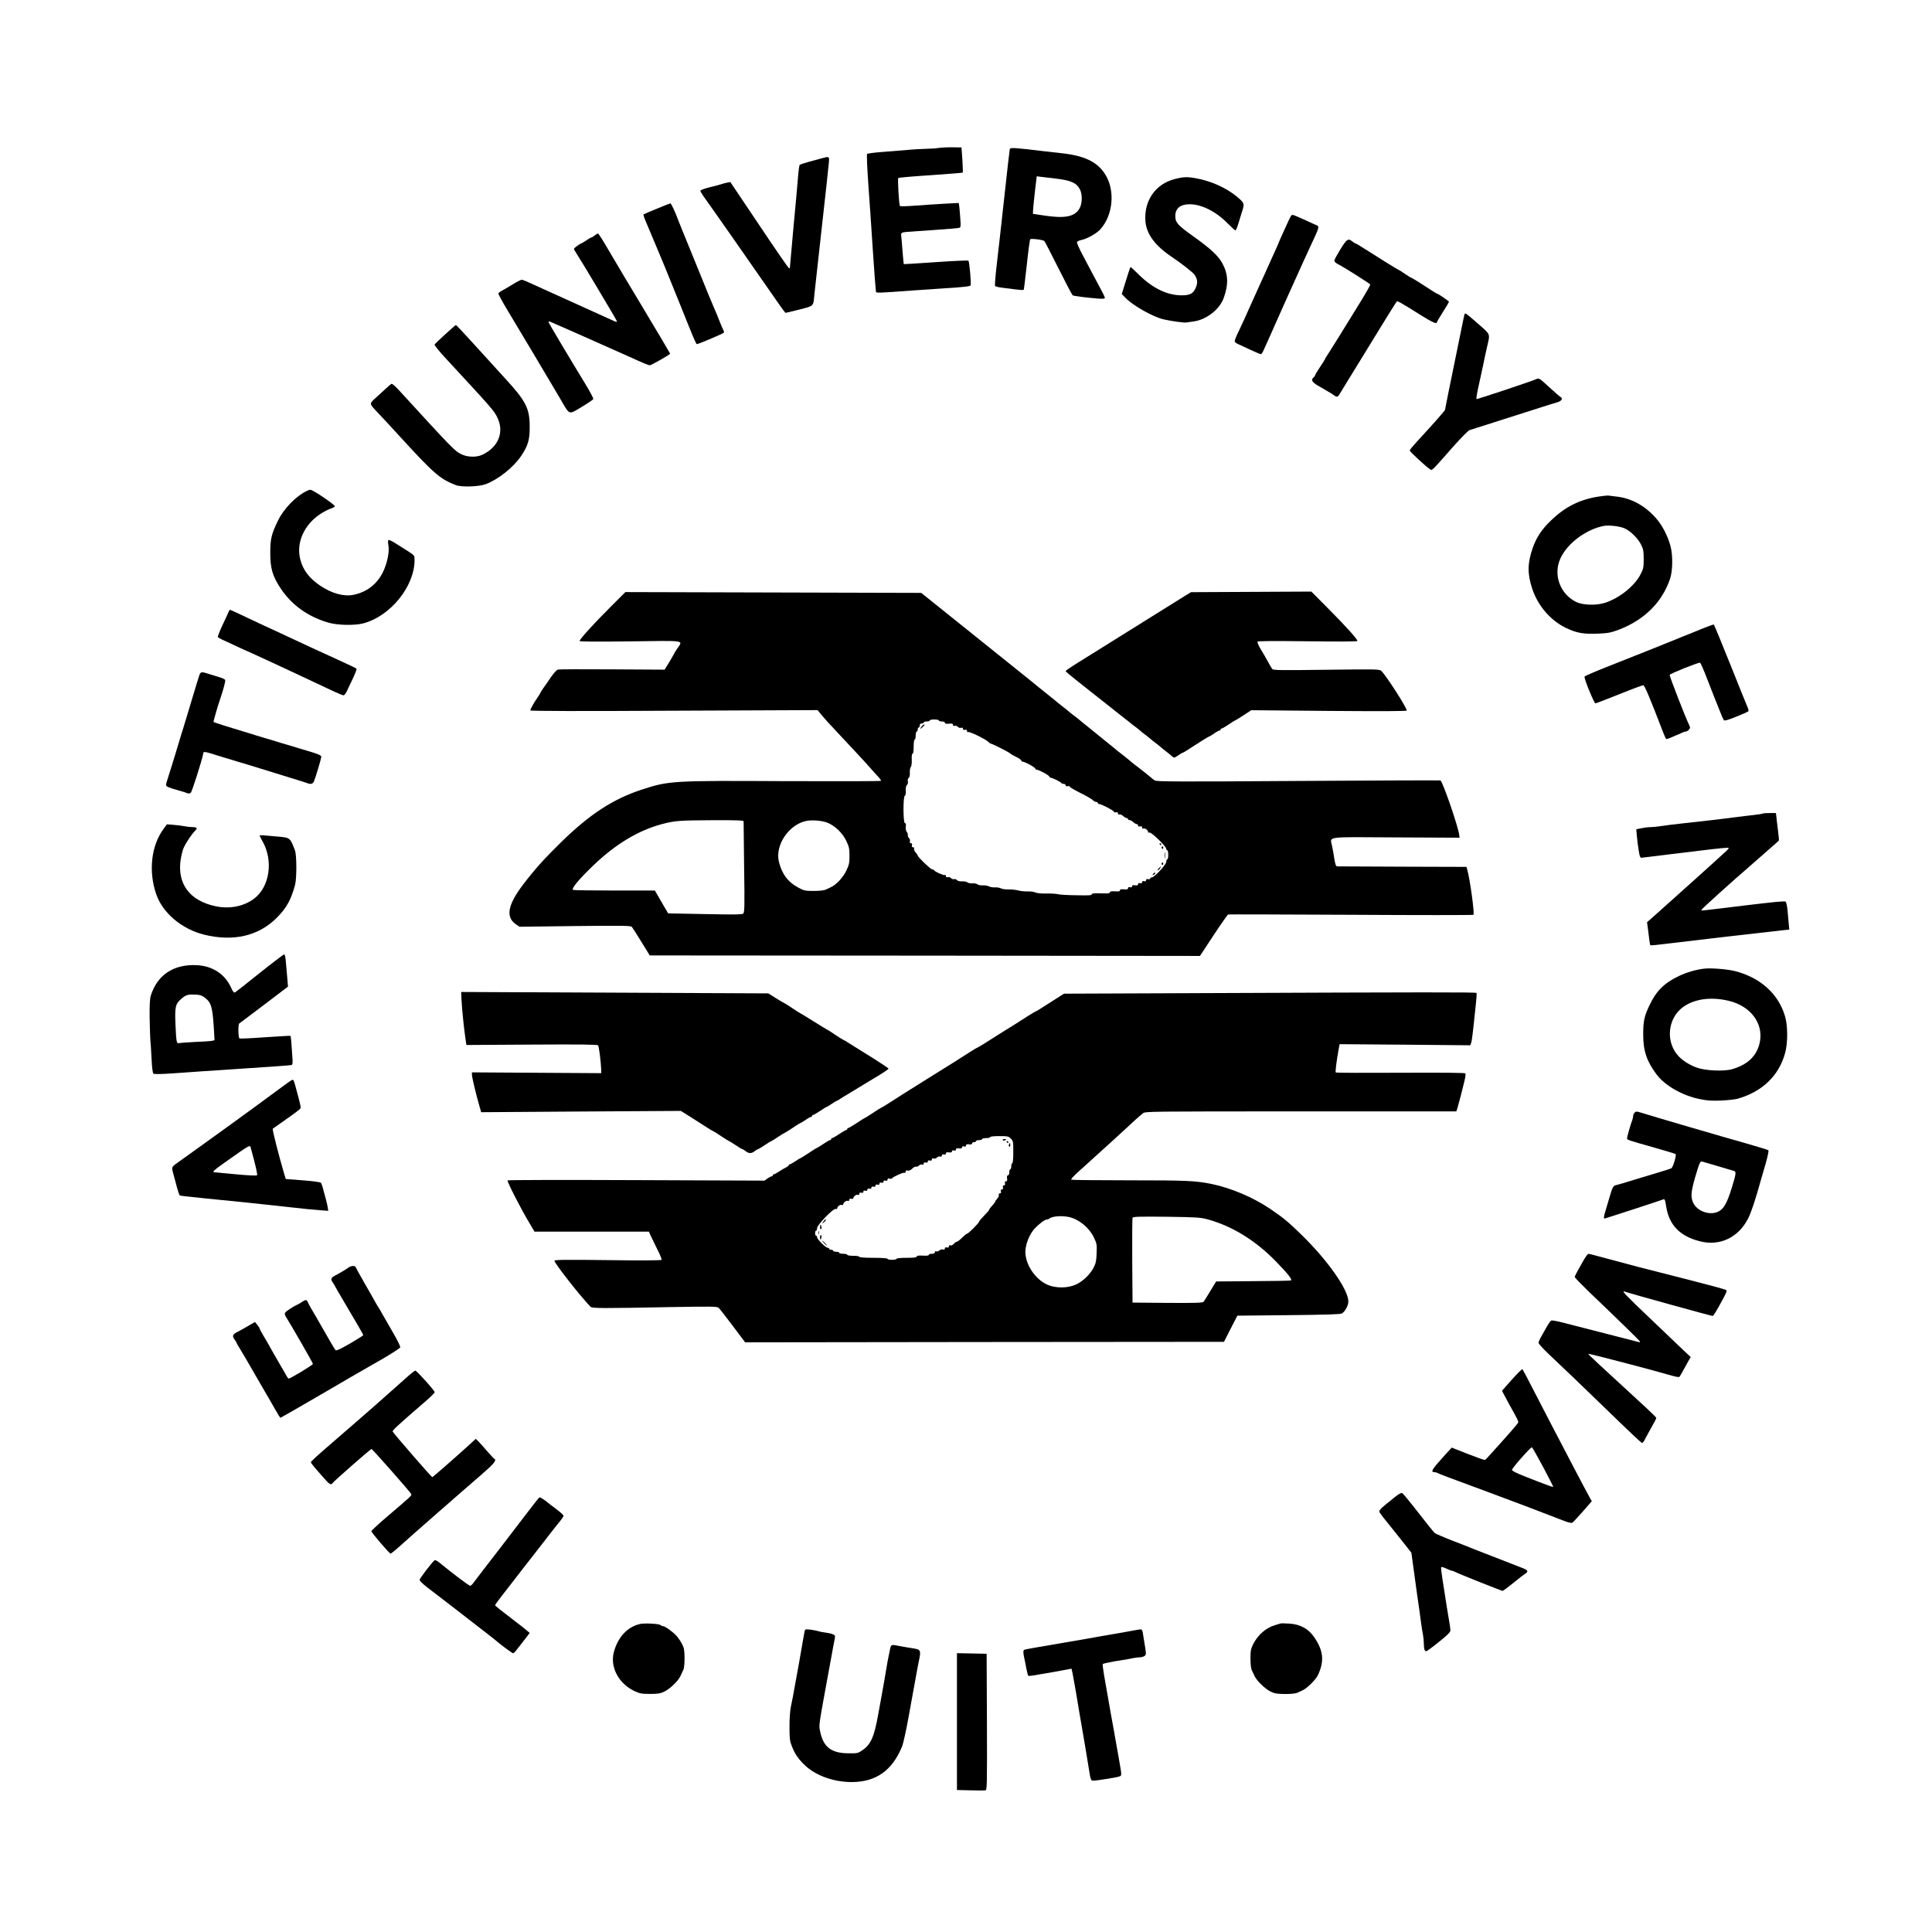 <?xml version="1.0" standalone="no"?>
<!DOCTYPE svg PUBLIC "-//W3C//DTD SVG 20010904//EN"
 "http://www.w3.org/TR/2001/REC-SVG-20010904/DTD/svg10.dtd">
<svg version="1.0" xmlns="http://www.w3.org/2000/svg"
 width="1920pt" height="1920pt" viewBox="0 0 1920 1920"
 preserveAspectRatio="xMidYMid meet">
<g transform="translate(0,1920) scale(0.1,-0.1)"
fill="#000000" stroke="none">
<path d="M9330 17730 c-30 -5 -89 -8 -130 -9 -41 -1 -122 -5 -180 -11 -58 -5
-170 -14 -250 -20 -80 -6 -149 -15 -153 -20 -5 -4 1 -138 12 -296 12 -159 32
-462 46 -674 14 -212 28 -391 30 -398 6 -15 3 -15 375 12 118 8 251 17 295 20
197 12 267 20 271 30 7 19 -12 236 -22 245 -5 5 -151 -2 -324 -14 -173 -12
-316 -21 -318 -20 -2 2 -7 61 -13 131 -5 71 -11 139 -13 152 -4 28 6 34 63 38
25 2 148 10 273 19 124 8 233 18 242 21 13 5 15 19 10 82 -3 43 -7 97 -10 121
l-6 44 -136 -7 c-75 -4 -206 -13 -290 -19 -85 -7 -156 -9 -159 -4 -9 15 -24
270 -16 278 4 4 149 17 322 28 173 12 317 23 319 26 2 2 0 59 -4 127 l-9 123
-85 1 c-47 1 -110 -2 -140 -6z"/>
<path d="M10035 17718 c-2 -7 -27 -224 -55 -483 -28 -258 -62 -560 -75 -670
-13 -110 -20 -204 -16 -208 5 -5 39 -13 77 -17 191 -25 206 -26 209 -16 2 6
15 119 30 251 14 132 29 243 33 247 10 10 130 -5 141 -18 5 -5 68 -127 140
-271 72 -144 136 -265 141 -268 11 -7 129 -22 248 -32 53 -4 72 -2 72 7 0 6
-17 44 -39 83 -21 40 -58 108 -81 152 -23 44 -69 131 -102 193 -33 62 -58 118
-55 126 3 7 21 16 40 20 58 11 153 64 192 107 127 141 149 386 49 545 -79 127
-210 189 -449 213 -55 6 -138 15 -185 21 -275 33 -309 35 -315 18z m460 -293
c147 -18 203 -42 236 -105 27 -49 25 -141 -2 -190 -47 -83 -142 -103 -344 -73
l-120 18 2 45 c2 25 10 109 19 187 l17 141 31 -4 c17 -2 90 -11 161 -19z"/>
<path d="M8160 17625 c-25 -7 -81 -22 -125 -34 -43 -12 -83 -25 -88 -30 -4 -4
-12 -62 -17 -127 -5 -65 -25 -290 -45 -498 -19 -209 -35 -386 -35 -394 0 -11
-3 -12 -14 -2 -8 6 -142 200 -296 431 l-282 420 -31 -6 c-18 -3 -43 -10 -57
-15 -14 -5 -67 -19 -117 -31 -52 -13 -93 -28 -93 -35 0 -6 16 -33 35 -60 83
-115 479 -681 739 -1056 37 -54 70 -98 74 -97 4 0 65 15 137 33 147 38 137 27
149 156 4 41 37 338 73 660 36 322 68 611 70 643 6 65 5 65 -77 42z"/>
<path d="M11672 17420 c-190 -50 -304 -215 -289 -417 10 -128 93 -242 259
-354 109 -74 214 -156 231 -182 27 -42 31 -75 13 -120 -25 -63 -57 -82 -141
-82 -143 0 -285 67 -424 202 -46 46 -85 82 -86 80 -5 -8 -28 -76 -55 -166
l-32 -103 39 -40 c74 -76 272 -188 378 -212 73 -17 202 -35 225 -31 14 2 48 7
75 11 123 17 252 117 294 227 51 137 48 239 -10 348 -41 76 -118 148 -291 271
-155 111 -178 137 -178 200 0 77 49 118 143 118 117 0 260 -71 374 -187 40
-40 76 -73 81 -73 4 0 17 28 27 63 10 34 26 87 36 117 29 86 27 92 -48 155
-110 91 -262 158 -417 185 -82 14 -119 12 -204 -10z"/>
<path d="M6528 17126 c-70 -28 -130 -54 -133 -57 -3 -4 10 -42 29 -85 18 -44
56 -133 84 -199 27 -66 73 -175 101 -242 27 -66 100 -246 162 -400 118 -296
147 -363 154 -363 16 0 261 104 267 113 4 6 3 16 -1 22 -4 5 -23 48 -41 95
-18 47 -43 108 -56 135 -24 55 -63 150 -209 510 -53 132 -103 254 -110 270 -7
17 -20 50 -30 75 -36 97 -75 180 -83 179 -4 0 -64 -24 -134 -53z"/>
<path d="M12832 17057 c-5 -7 -16 -28 -25 -47 -9 -19 -34 -75 -56 -123 -23
-49 -41 -91 -41 -93 0 -3 -18 -44 -76 -171 -15 -32 -34 -76 -44 -98 -10 -22
-29 -66 -44 -97 -14 -32 -38 -84 -52 -115 -15 -32 -34 -76 -44 -98 -10 -22
-29 -65 -43 -95 -13 -30 -35 -77 -47 -105 -12 -27 -38 -81 -56 -120 -19 -38
-34 -77 -34 -85 0 -8 15 -22 33 -29 17 -8 74 -34 125 -58 51 -24 97 -43 103
-43 5 0 18 19 28 43 10 23 30 67 44 97 13 30 40 91 60 135 19 44 46 105 60
135 13 30 35 78 47 105 12 28 34 75 47 105 14 30 33 73 43 95 10 22 29 65 43
95 13 30 34 75 45 100 11 25 39 86 62 135 114 246 109 221 52 246 -223 102
-218 101 -230 86z"/>
<path d="M5910 16860 c-14 -11 -29 -20 -33 -20 -5 0 -28 -13 -52 -30 -24 -16
-47 -30 -51 -30 -4 0 -22 -12 -41 -26 -34 -26 -34 -26 -17 -52 50 -75 414
-685 414 -693 0 -12 1 -13 -71 20 -161 73 -600 271 -649 294 -176 81 -214 97
-226 97 -7 0 -48 -21 -91 -47 -43 -27 -91 -55 -107 -63 -16 -8 -30 -20 -33
-26 -2 -7 42 -88 98 -180 123 -204 408 -682 509 -854 107 -183 86 -174 219
-95 62 37 115 73 117 79 3 7 -32 73 -77 147 -154 252 -358 595 -365 612 -5 15
-3 16 17 8 23 -8 697 -307 789 -349 129 -59 184 -82 198 -82 14 0 202 107 202
115 0 3 -114 195 -253 427 -140 233 -287 479 -327 548 -97 166 -131 220 -139
220 -3 0 -17 -9 -31 -20z"/>
<path d="M13321 16723 c-33 -54 -61 -105 -61 -114 0 -8 15 -23 33 -32 63 -32
321 -195 325 -205 1 -5 -50 -95 -114 -198 -64 -104 -153 -247 -197 -319 -44
-71 -93 -149 -108 -172 -16 -23 -29 -44 -29 -48 0 -3 -22 -39 -50 -80 -27 -41
-50 -78 -50 -83 0 -5 -7 -15 -15 -22 -29 -24 -17 -47 42 -82 120 -69 139 -81
164 -99 29 -20 35 -17 68 41 8 14 37 61 64 105 28 44 62 100 77 125 15 25 51
83 80 130 29 47 73 119 98 160 83 137 225 365 232 373 8 9 39 -9 235 -132 118
-74 165 -95 165 -73 0 4 27 50 60 102 33 52 60 98 60 101 0 6 -106 79 -115 79
-5 0 -38 20 -187 117 -37 23 -70 43 -73 43 -4 0 -33 18 -65 40 -32 22 -61 40
-64 40 -5 0 -240 146 -348 216 -37 24 -71 44 -75 44 -5 0 -19 9 -33 20 -43 34
-55 26 -119 -77z"/>
<path d="M14555 16078 c-5 -14 -12 -50 -85 -408 -27 -135 -63 -311 -80 -392
-16 -81 -30 -150 -30 -153 0 -5 -133 -156 -234 -265 -83 -90 -116 -128 -116
-138 0 -10 164 -162 197 -182 28 -17 3 -41 236 223 77 86 149 159 160 162 36
11 617 196 737 235 47 15 106 34 133 41 48 14 63 39 33 56 -8 4 -54 44 -102
88 -105 97 -110 100 -138 87 -35 -18 -589 -202 -593 -198 -4 4 8 75 27 156 15
66 32 145 40 185 8 44 27 127 41 190 28 117 29 111 -72 200 -138 121 -148 129
-154 113z"/>
<path d="M4425 15878 c-55 -50 -103 -96 -106 -102 -4 -6 48 -70 115 -142 457
-494 474 -513 508 -582 72 -146 11 -297 -150 -372 -55 -26 -145 -24 -203 4
-70 33 -83 47 -625 639 -40 44 -67 66 -75 62 -12 -8 -70 -60 -163 -146 -57
-53 -58 -49 34 -146 36 -37 141 -151 234 -253 317 -346 382 -402 536 -461 55
-22 232 -16 299 10 124 47 275 168 351 281 68 102 85 160 84 290 0 182 -38
255 -245 480 -68 75 -204 225 -303 333 -98 108 -181 197 -185 197 -3 0 -51
-41 -106 -92z"/>
<path d="M3045 14319 c-103 -49 -225 -175 -281 -290 -66 -135 -78 -183 -78
-319 -1 -158 22 -236 106 -362 111 -165 276 -281 480 -338 89 -24 255 -27 338
-5 269 71 508 365 510 627 0 47 -1 48 -57 85 -32 20 -89 56 -127 80 -37 25
-72 41 -76 36 -5 -4 -5 -28 0 -53 12 -63 -12 -179 -55 -267 -59 -119 -160
-197 -291 -224 -97 -20 -217 13 -334 92 -107 73 -169 154 -196 260 -42 163 35
340 195 448 31 21 77 46 101 54 24 8 46 19 48 25 3 10 -132 107 -210 150 -33
19 -35 19 -73 1z"/>
<path d="M15885 14265 c-188 -30 -332 -102 -473 -239 -90 -86 -144 -168 -180
-271 -53 -154 -54 -256 -5 -405 55 -169 183 -318 337 -391 104 -50 174 -62
316 -56 100 4 127 9 207 39 251 95 430 271 509 503 28 82 30 236 5 329 -27
100 -81 204 -141 273 -109 126 -247 202 -395 218 -33 4 -69 8 -80 10 -11 1
-56 -3 -100 -10z m263 -317 c60 -29 131 -99 162 -163 21 -42 25 -65 25 -140 0
-80 -3 -97 -30 -150 -59 -118 -214 -242 -359 -287 -89 -27 -219 -22 -285 11
-159 81 -227 271 -154 431 69 151 254 289 433 324 51 9 161 -4 208 -26z"/>
<path d="M6060 13161 c-165 -165 -300 -314 -300 -331 0 -7 166 -8 500 -4 564
8 528 13 472 -69 -16 -23 -31 -49 -35 -57 -3 -8 -26 -46 -49 -85 l-43 -70
-519 3 c-285 2 -529 1 -541 -2 -12 -3 -42 -35 -68 -73 -25 -38 -60 -87 -77
-111 -16 -23 -30 -45 -30 -48 0 -3 -13 -24 -29 -47 -37 -54 -71 -115 -71 -127
0 -7 503 -8 1428 -3 l1427 6 36 -44 c20 -24 50 -58 65 -75 16 -16 54 -57 84
-90 30 -33 114 -122 186 -199 72 -77 144 -156 160 -175 16 -19 46 -52 66 -73
21 -22 36 -43 33 -47 -3 -4 -431 -5 -952 -3 -1120 6 -1155 4 -1422 -83 -288
-94 -520 -245 -805 -524 -166 -162 -268 -276 -379 -423 -153 -201 -174 -323
-68 -394 l34 -23 552 7 c468 5 553 4 564 -8 7 -8 50 -75 95 -149 l83 -135
2734 -2 2734 -3 135 205 c74 112 140 206 145 207 6 2 555 0 1220 -3 666 -4
1213 -4 1218 0 12 12 -33 345 -61 446 l-8 30 -635 2 c-349 2 -641 3 -650 3
-12 0 -19 18 -28 73 -6 39 -16 98 -23 129 -19 99 -83 90 635 86 l632 -3 -3 25
c-8 79 -165 535 -187 544 -7 2 -644 0 -1415 -5 -1196 -8 -1406 -7 -1424 5 -12
7 -32 24 -46 36 -14 12 -41 34 -60 49 -19 14 -37 28 -40 31 -3 3 -21 17 -42
32 -20 15 -42 33 -50 40 -7 7 -34 29 -58 48 -67 52 -80 62 -119 95 -20 17
-106 87 -191 155 -85 68 -157 127 -160 130 -3 3 -21 17 -42 32 -20 15 -42 33
-50 40 -7 7 -29 25 -48 39 -19 15 -45 35 -57 45 -12 11 -47 39 -78 64 -32 25
-76 61 -100 80 -57 47 -13 12 -630 507 l-550 441 -1470 4 -1470 4 -155 -155z
m3270 -1121 c0 -5 14 -10 30 -10 18 0 30 -5 30 -13 0 -9 12 -11 40 -9 31 3 40
1 40 -11 0 -10 7 -13 18 -10 10 2 24 -2 31 -10 6 -8 21 -13 31 -10 14 4 20 0
20 -10 0 -10 6 -13 20 -10 14 4 20 0 20 -11 0 -10 5 -14 11 -11 13 8 177 -72
200 -97 9 -10 20 -18 25 -18 13 0 177 -83 192 -97 8 -8 34 -22 58 -34 25 -11
48 -26 51 -34 3 -8 11 -15 17 -15 21 0 117 -52 123 -66 3 -8 11 -14 17 -14 21
0 117 -52 123 -66 3 -8 11 -14 18 -14 16 0 99 -42 103 -52 2 -5 12 -8 23 -8
10 0 19 -6 19 -14 0 -9 7 -12 20 -9 11 3 20 1 20 -4 0 -6 48 -34 108 -64 59
-29 114 -61 123 -71 9 -10 24 -18 33 -18 9 0 16 -4 16 -10 0 -5 6 -10 12 -10
23 0 147 -65 148 -77 0 -6 9 -9 20 -6 14 4 20 0 20 -11 0 -9 6 -13 14 -10 8 3
25 -4 37 -15 13 -12 29 -21 36 -21 7 0 13 -4 13 -10 0 -5 7 -10 15 -10 9 0 25
-9 37 -20 12 -11 28 -20 35 -20 7 0 13 -6 13 -14 0 -9 7 -12 20 -9 14 4 20 0
20 -11 0 -9 6 -13 15 -10 15 6 45 -17 45 -35 0 -6 6 -8 14 -5 17 7 166 -138
166 -161 0 -8 5 -15 10 -15 6 0 10 -20 10 -45 0 -25 -4 -45 -10 -45 -5 0 -10
-11 -10 -25 0 -28 -118 -155 -145 -155 -8 0 -15 -5 -15 -11 0 -6 -9 -9 -20 -6
-14 3 -20 0 -20 -10 0 -10 -6 -14 -20 -10 -14 3 -20 0 -20 -10 0 -10 -6 -14
-20 -10 -14 3 -20 0 -20 -10 0 -11 -8 -14 -30 -11 -22 3 -30 0 -30 -10 0 -9
-7 -13 -20 -9 -13 3 -20 0 -20 -10 0 -12 -9 -14 -40 -11 -29 2 -40 0 -40 -10
0 -10 -13 -13 -50 -10 -37 2 -50 -1 -50 -10 0 -10 -20 -13 -90 -10 -69 2 -90
0 -90 -10 0 -10 -33 -12 -157 -9 -87 1 -169 6 -183 11 -14 4 -64 7 -112 6 -52
-1 -97 4 -110 11 -13 7 -46 11 -75 10 -29 -1 -71 3 -95 10 -24 6 -66 11 -95
10 -28 -1 -62 3 -75 10 -13 7 -40 12 -60 10 -21 -1 -48 4 -60 10 -13 7 -40 12
-61 10 -22 -1 -46 4 -54 11 -8 7 -31 11 -50 9 -19 -1 -41 3 -49 10 -9 7 -33
12 -53 10 -24 -1 -42 3 -50 12 -6 8 -20 13 -30 10 -9 -2 -23 2 -30 10 -6 8
-21 13 -31 10 -14 -4 -20 0 -20 11 0 10 -5 14 -11 10 -11 -6 -101 34 -107 49
-2 4 -10 7 -18 7 -15 0 -144 124 -144 138 0 4 -9 18 -21 31 -11 12 -18 29 -15
37 3 8 -1 14 -10 14 -11 0 -15 6 -11 20 3 14 0 20 -10 20 -10 0 -14 6 -10 20
3 10 -2 25 -9 31 -8 7 -13 20 -12 29 2 9 -3 24 -11 33 -8 10 -12 31 -9 52 3
24 0 35 -9 35 -18 0 -19 266 -1 272 7 3 11 21 10 50 -2 29 2 49 11 57 9 6 12
22 9 37 -3 16 1 29 9 34 8 6 12 24 11 50 -2 23 3 48 9 57 8 8 11 38 10 74 -2
37 2 59 8 59 7 0 11 27 11 70 0 40 4 70 10 70 6 0 10 18 10 40 0 22 5 40 10
40 6 0 10 9 10 20 0 11 5 20 10 20 6 0 10 9 10 20 0 13 7 20 20 20 11 0 20 5
20 10 0 6 14 10 30 10 17 0 30 5 30 10 0 6 20 10 45 10 25 0 45 -4 45 -10z
m-1940 -1002 c0 -7 2 -214 5 -459 6 -390 4 -447 -9 -458 -12 -10 -94 -11 -381
-5 l-365 7 -66 113 -66 114 -398 0 c-219 0 -405 3 -414 6 -23 9 52 101 199
242 221 213 452 352 690 414 123 32 167 35 498 37 240 1 307 -2 307 -11z m843
-18 c74 -35 141 -101 177 -176 28 -59 32 -77 32 -149 0 -72 -4 -90 -32 -149
-32 -66 -99 -138 -151 -162 -13 -6 -37 -17 -53 -25 -17 -8 -63 -13 -120 -13
-84 0 -96 2 -154 34 -102 54 -163 137 -192 259 -38 162 98 365 270 402 61 14
172 3 223 -21z"/>
<path d="M9165 11987 c-25 -29 -26 -40 -2 -18 15 14 27 26 27 28 0 7 -16 1
-25 -10z"/>
<path d="M11525 10810 c3 -5 8 -10 11 -10 2 0 4 5 4 10 0 6 -5 10 -11 10 -5 0
-7 -4 -4 -10z"/>
<path d="M11545 10781 c-3 -5 -1 -12 5 -16 5 -3 10 1 10 9 0 18 -6 21 -15 7z"/>
<path d="M11573 10700 c0 -30 2 -43 4 -27 2 15 2 39 0 55 -2 15 -4 2 -4 -28z"/>
<path d="M11545 10621 c-3 -5 -1 -12 5 -16 5 -3 10 1 10 9 0 18 -6 21 -15 7z"/>
<path d="M11515 10570 c-10 -11 -14 -20 -9 -20 5 0 15 9 22 20 7 11 11 20 9
20 -2 0 -12 -9 -22 -20z"/>
<path d="M11460 10515 c-11 -13 -10 -14 4 -9 9 3 16 10 16 15 0 13 -6 11 -20
-6z"/>
<path d="M11785 13284 c-43 -26 -233 -145 -1067 -666 -71 -44 -128 -83 -128
-87 0 -4 44 -42 98 -84 53 -43 120 -95 147 -117 28 -22 102 -80 165 -130 63
-50 122 -96 130 -103 8 -7 35 -28 60 -47 25 -19 47 -37 50 -40 3 -3 21 -17 42
-32 20 -15 42 -33 50 -40 7 -7 29 -25 50 -40 20 -15 42 -33 50 -40 7 -7 29
-25 50 -40 20 -15 42 -33 50 -40 7 -7 29 -25 48 -39 19 -15 46 -36 59 -48 30
-26 29 -26 73 4 20 14 39 25 43 25 5 0 37 20 187 117 37 23 70 43 74 43 3 0
25 14 49 30 24 17 48 30 54 30 6 0 11 5 11 10 0 6 5 10 11 10 5 0 37 18 69 40
32 22 61 40 64 40 3 0 40 23 83 51 l78 51 773 -7 c533 -4 772 -3 772 4 0 29
-200 341 -252 393 -18 18 -40 18 -546 12 -447 -6 -529 -5 -538 7 -6 8 -25 39
-41 69 -16 30 -48 86 -71 123 -23 38 -39 74 -35 80 4 7 155 8 500 4 304 -4
493 -3 493 3 0 18 -108 138 -281 313 l-177 178 -598 -3 -598 -3 -51 -31z"/>
<path d="M2271 13118 c-5 -13 -32 -72 -60 -131 -28 -60 -49 -113 -46 -118 4
-5 27 -19 53 -30 26 -12 89 -41 140 -65 52 -24 95 -44 97 -44 2 0 45 -20 97
-44 51 -24 119 -55 150 -69 32 -15 92 -43 133 -62 41 -19 108 -50 148 -69 76
-35 190 -89 332 -156 46 -22 91 -40 100 -40 8 0 26 25 40 58 15 31 41 89 60
127 18 39 31 74 28 78 -4 7 -41 25 -190 93 -29 13 -77 35 -105 48 -99 45 -186
85 -273 126 -82 39 -141 66 -275 128 -30 13 -107 49 -170 79 -157 75 -240 113
-245 113 -3 0 -9 -10 -14 -22z"/>
<path d="M16820 12913 c-267 -109 -538 -217 -832 -333 -130 -51 -239 -98 -241
-104 -7 -17 95 -266 108 -266 6 0 112 41 235 90 123 50 231 90 240 90 14 0 62
-114 202 -478 11 -29 23 -54 27 -56 3 -2 26 5 51 16 25 11 56 25 70 30 14 6
33 14 42 19 10 5 24 9 31 9 8 0 21 8 31 18 14 17 15 22 2 48 -36 74 -197 487
-193 497 4 13 287 126 302 121 6 -3 37 -73 69 -157 32 -83 65 -165 71 -182 7
-16 29 -73 50 -125 20 -52 41 -100 46 -107 7 -8 40 1 122 34 62 25 116 49 121
53 5 5 2 23 -7 42 -8 18 -86 210 -172 426 -86 215 -160 394 -164 396 -3 2 -98
-34 -211 -81z"/>
<path d="M1982 12493 c-9 -27 -30 -95 -73 -238 -34 -116 -81 -268 -89 -295 -5
-14 -23 -72 -40 -130 -17 -58 -35 -116 -39 -130 -5 -14 -19 -59 -31 -100 -13
-41 -31 -100 -41 -131 -11 -30 -19 -62 -19 -71 0 -15 34 -29 145 -59 22 -6 51
-15 64 -21 17 -6 28 -5 37 4 13 12 111 322 122 381 5 34 -4 35 182 -23 74 -23
149 -45 165 -50 27 -7 156 -47 425 -130 52 -17 127 -39 165 -51 39 -12 80 -25
93 -30 41 -16 62 -11 73 19 18 44 68 212 72 240 2 15 -30 29 -143 62 -41 12
-86 25 -100 30 -14 4 -59 18 -100 30 -41 12 -86 25 -100 30 -14 5 -59 18 -100
30 -41 12 -86 26 -100 30 -14 5 -72 23 -130 40 -141 42 -294 91 -298 95 -3 3
44 167 68 235 29 84 52 171 48 182 -3 7 -27 19 -54 27 -27 8 -74 22 -104 32
-74 25 -86 24 -98 -8z"/>
<path d="M17518 11115 c-2 -3 -45 -9 -94 -15 -49 -5 -120 -14 -159 -19 -158
-21 -369 -45 -555 -65 -80 -9 -173 -20 -206 -26 -34 -5 -80 -10 -102 -10 -23
0 -64 -5 -91 -11 l-50 -10 6 -67 c3 -37 11 -101 18 -142 10 -64 14 -75 31 -74
10 1 58 7 107 13 48 6 124 15 170 21 45 5 194 23 331 40 137 17 252 28 255 25
3 -3 -6 -16 -20 -29 -36 -35 -547 -495 -678 -611 l-113 -100 7 -50 c4 -27 10
-78 14 -112 4 -34 9 -64 12 -67 2 -3 74 4 159 15 234 29 976 115 1164 135 l58
6 -6 61 c-3 34 -9 95 -12 134 -4 40 -12 77 -19 83 -9 7 -134 -5 -419 -40 -468
-57 -416 -52 -416 -41 0 8 305 283 500 451 35 30 109 95 164 144 56 49 103 90
104 92 2 1 -1 44 -8 96 -6 51 -14 112 -16 136 l-5 42 -63 0 c-34 0 -65 -2 -68
-5z"/>
<path d="M1625 10962 c-123 -167 -151 -423 -72 -650 65 -187 255 -346 477
-401 288 -70 536 -14 716 164 100 99 145 179 186 330 18 67 17 298 -1 345 -47
123 -49 125 -156 135 -33 3 -90 8 -127 11 -38 4 -68 4 -68 0 0 -3 14 -31 31
-61 107 -190 68 -450 -85 -565 -103 -78 -245 -106 -384 -76 -258 54 -384 225
-346 467 7 42 20 94 30 115 23 51 86 144 113 168 26 24 19 36 -24 36 -19 0
-56 4 -82 9 -26 5 -76 12 -111 14 l-63 5 -34 -46z"/>
<path d="M2585 9534 c-126 -102 -238 -189 -247 -195 -14 -7 -21 1 -43 49 -60
131 -182 211 -334 220 -231 13 -395 -93 -461 -298 -11 -34 -14 -89 -13 -225 2
-99 5 -198 7 -220 3 -22 8 -104 12 -183 4 -89 11 -146 19 -152 8 -6 78 -5 206
4 107 8 410 29 674 46 264 17 486 33 493 36 10 3 12 23 7 86 -3 46 -8 110 -10
142 -3 32 -6 60 -8 62 -1 2 -114 -5 -251 -14 -136 -10 -251 -15 -256 -12 -13
8 -15 141 -3 148 5 4 117 88 248 187 l237 180 -7 85 c-4 47 -11 118 -14 159
-3 41 -10 76 -16 77 -5 1 -113 -81 -240 -182z m-550 -248 c65 -50 77 -92 91
-317 l6 -107 -28 -6 c-16 -3 -92 -8 -169 -11 -77 -4 -147 -9 -156 -11 -24 -7
-27 8 -35 178 -8 181 -1 212 58 262 47 40 63 45 140 42 44 -2 64 -8 93 -30z"/>
<path d="M16930 9573 c-83 -11 -168 -36 -244 -72 -149 -71 -227 -149 -296
-296 -50 -107 -60 -154 -60 -287 0 -162 35 -265 133 -396 83 -110 255 -209
426 -244 77 -16 119 -19 216 -15 66 3 138 11 160 17 245 68 413 228 475 454
28 100 28 273 -1 368 -66 224 -250 387 -504 449 -81 19 -240 31 -305 22z m254
-320 c213 -52 340 -222 306 -404 -26 -138 -117 -228 -275 -274 -80 -24 -264
-16 -349 14 -71 25 -139 67 -183 113 -97 102 -116 261 -46 389 84 156 307 222
547 162z"/>
<path d="M4586 9268 c5 -95 24 -283 38 -378 l11 -75 651 4 c484 3 653 1 658
-8 9 -13 28 -167 30 -231 l1 -45 -642 4 -643 4 0 -24 c0 -24 43 -204 75 -313
l17 -59 992 7 992 6 90 -56 c49 -31 119 -76 156 -100 37 -24 70 -44 73 -44 3
0 39 -22 80 -50 41 -27 77 -50 80 -50 3 0 33 -18 65 -40 32 -22 63 -40 67 -40
4 0 19 -9 33 -20 32 -25 58 -25 90 0 14 11 29 20 33 20 4 0 35 18 67 40 32 22
62 40 65 40 3 0 33 18 65 40 32 22 62 40 65 40 3 0 39 23 80 50 41 28 77 50
80 50 4 0 26 14 50 30 24 17 48 30 54 30 6 0 11 5 11 10 0 6 5 10 11 10 5 0
37 18 69 40 32 22 62 40 65 40 4 0 26 14 50 30 24 17 47 30 50 30 4 0 19 8 33
19 15 10 43 28 62 38 19 11 73 44 120 73 47 29 99 61 115 70 110 64 185 113
185 120 0 4 -71 52 -157 106 -87 54 -189 117 -226 141 -37 24 -70 43 -73 43
-3 0 -38 23 -79 50 -41 28 -76 50 -79 50 -2 0 -61 36 -131 80 -70 44 -129 80
-131 80 -3 0 -38 23 -79 50 -41 28 -76 50 -79 50 -2 0 -40 22 -83 49 l-78 49
-1526 7 -1526 7 3 -74z"/>
<path d="M11839 9330 l-1265 -5 -85 -54 c-172 -110 -189 -121 -194 -121 -3 0
-36 -20 -73 -43 -72 -47 -184 -117 -297 -187 -38 -24 -100 -63 -137 -87 -37
-23 -70 -43 -73 -43 -3 0 -36 -20 -73 -43 -37 -24 -103 -66 -147 -94 -44 -27
-117 -73 -162 -101 -46 -29 -118 -74 -160 -100 -194 -121 -253 -159 -330 -209
-46 -29 -85 -53 -88 -53 -3 0 -39 -22 -80 -50 -41 -27 -77 -50 -80 -50 -3 0
-39 -22 -80 -50 -41 -27 -79 -50 -85 -50 -5 0 -10 -4 -10 -10 0 -5 -5 -10 -11
-10 -5 0 -37 -18 -69 -40 -32 -22 -64 -40 -69 -40 -6 0 -11 -4 -11 -10 0 -5
-5 -10 -11 -10 -5 0 -37 -18 -69 -40 -32 -22 -62 -40 -65 -40 -3 0 -39 -22
-80 -50 -41 -27 -77 -50 -80 -50 -4 0 -26 -13 -50 -30 -24 -16 -48 -30 -54
-30 -6 0 -11 -4 -11 -8 0 -5 -12 -15 -27 -23 -16 -7 -47 -26 -70 -41 -23 -15
-46 -28 -52 -28 -6 0 -11 -4 -11 -10 0 -5 -5 -10 -11 -10 -6 0 -24 -10 -41
-21 l-30 -22 -1274 5 c-726 3 -1277 2 -1280 -3 -6 -11 138 -293 216 -421 l52
-88 569 0 568 0 16 -37 c10 -21 39 -82 66 -136 28 -54 47 -102 44 -107 -4 -6
-197 -8 -536 -3 -409 5 -529 4 -529 -6 0 -25 258 -354 358 -457 16 -17 104
-17 787 -4 416 7 472 7 487 -7 9 -8 72 -89 140 -179 l123 -164 2379 3 2380 2
66 130 67 130 509 5 c375 4 515 8 530 17 31 18 64 79 64 118 0 119 -209 415
-472 670 -126 123 -175 163 -303 250 -169 115 -388 208 -585 249 -158 32 -250
36 -816 36 -314 0 -574 3 -577 6 -7 7 30 45 113 118 25 22 92 83 150 136 58
53 125 114 150 136 24 21 78 71 120 110 71 67 126 117 178 160 22 19 62 19
1569 19 l1546 0 13 40 c14 46 46 172 68 264 9 35 13 68 9 74 -4 6 -233 8 -644
6 -350 -2 -640 -1 -644 3 -6 6 6 104 27 222 l11 59 649 -5 649 -6 9 23 c8 21
18 102 49 405 5 47 7 88 5 92 -5 8 -453 8 -2835 -2z m-1794 -1445 c24 -23 25
-31 25 -135 0 -67 -4 -110 -10 -110 -5 0 -10 -13 -10 -30 0 -16 -4 -30 -10
-30 -5 0 -10 -13 -10 -30 0 -18 -5 -30 -13 -30 -9 0 -12 -10 -9 -30 3 -22 0
-30 -11 -30 -10 0 -13 -6 -10 -20 4 -14 0 -20 -10 -20 -10 0 -13 -6 -10 -20 4
-14 0 -20 -10 -20 -10 0 -13 -6 -10 -20 4 -14 0 -20 -11 -20 -9 0 -13 -6 -10
-14 3 -8 -4 -25 -15 -37 -12 -13 -21 -26 -21 -31 0 -4 -13 -22 -30 -40 -16
-17 -30 -35 -30 -40 0 -5 -22 -31 -50 -59 -27 -27 -50 -54 -50 -60 0 -12 -107
-119 -119 -119 -6 0 -28 -18 -50 -40 -22 -22 -45 -40 -52 -40 -6 0 -20 -10
-30 -21 -11 -12 -25 -19 -34 -15 -9 3 -15 0 -15 -10 0 -11 -6 -15 -20 -11 -14
3 -20 0 -20 -10 0 -10 -6 -14 -20 -10 -11 3 -27 -2 -35 -10 -9 -8 -22 -12 -30
-9 -9 3 -15 0 -15 -9 0 -10 -10 -15 -30 -15 -16 0 -30 -5 -30 -11 0 -7 -21
-10 -60 -7 -43 2 -60 -1 -60 -9 0 -10 -27 -13 -100 -13 -60 0 -100 -4 -100
-10 0 -5 -20 -10 -45 -10 -25 0 -45 5 -45 10 0 6 -53 10 -140 10 -87 0 -140 4
-140 10 0 6 -27 10 -60 10 -33 0 -60 4 -60 10 0 6 -18 10 -40 10 -22 0 -40 5
-40 10 0 6 -13 10 -30 10 -16 0 -30 5 -30 10 0 6 -9 10 -20 10 -11 0 -20 5
-20 10 0 6 -7 10 -15 10 -20 0 -105 85 -105 105 0 8 -4 15 -10 15 -5 0 -10 11
-10 25 0 14 5 25 10 25 6 0 10 11 10 25 0 32 163 200 186 191 8 -3 14 -1 14 5
0 18 30 41 45 35 8 -3 15 -1 15 5 0 18 30 41 45 35 9 -3 15 1 15 10 0 11 6 15
20 11 11 -3 20 -1 20 5 0 17 30 40 45 34 9 -3 15 1 15 10 0 11 6 15 20 11 14
-3 20 0 20 10 0 10 6 14 20 10 14 -3 20 0 20 10 0 10 6 14 20 10 14 -3 20 0
20 10 0 10 6 14 20 10 14 -3 20 0 20 10 0 10 6 14 20 10 14 -3 20 0 20 10 0
10 6 14 20 10 14 -3 20 0 20 10 0 10 6 14 20 10 14 -3 20 0 20 10 0 10 6 14
20 10 11 -3 22 -1 25 3 10 16 114 62 124 55 6 -3 11 1 11 11 0 12 6 15 20 11
14 -4 29 3 46 20 14 14 31 22 39 19 7 -2 19 2 26 10 7 9 21 13 31 11 12 -3 18
0 18 10 0 10 6 14 20 10 14 -3 20 0 20 10 0 10 6 14 20 10 14 -3 20 0 20 10 0
10 6 14 20 10 10 -3 25 2 31 10 7 8 21 12 31 10 12 -3 18 0 18 10 0 10 6 14
20 10 14 -3 20 0 20 10 0 11 8 14 30 11 22 -3 30 0 30 10 0 9 7 13 20 9 14 -3
20 0 20 10 0 11 8 14 30 11 22 -3 30 0 30 10 0 9 7 13 20 9 14 -3 20 0 20 10
0 11 8 14 30 11 20 -3 30 0 30 9 0 7 9 13 20 13 11 0 20 5 20 10 0 6 14 10 30
10 17 0 30 5 30 10 0 6 18 10 40 10 22 0 40 5 40 10 0 6 37 10 90 10 83 0 93
-2 115 -25z m580 -780 c98 -22 198 -104 245 -201 30 -63 32 -72 28 -158 -2
-73 -8 -101 -28 -140 -35 -70 -107 -139 -176 -171 -82 -38 -202 -39 -286 -2
-120 54 -218 200 -218 327 0 75 44 182 95 234 46 47 98 86 116 86 9 0 19 3 23
7 26 26 125 35 201 18z m1377 -23 c247 -68 479 -212 683 -423 118 -122 161
-177 143 -184 -7 -3 -177 -6 -378 -7 l-364 -3 -58 -95 c-31 -52 -62 -101 -68
-108 -9 -9 -88 -12 -358 -10 l-347 3 -3 415 c-1 228 0 421 3 428 4 11 67 13
338 10 300 -4 339 -7 409 -26z"/>
<path d="M9965 7870 c3 -5 12 -7 20 -3 21 7 19 13 -6 13 -11 0 -18 -4 -14 -10z"/>
<path d="M10005 7850 c3 -5 8 -10 11 -10 2 0 4 5 4 10 0 6 -5 10 -11 10 -5 0
-7 -4 -4 -10z"/>
<path d="M10027 7825 c-4 -8 -2 -17 3 -20 6 -4 10 3 10 14 0 25 -6 27 -13 6z"/>
<path d="M8181 7058 c-14 -23 -14 -23 8 -4 22 20 25 26 13 26 -4 0 -13 -10
-21 -22z"/>
<path d="M8150 7004 c0 -14 4 -23 9 -20 5 3 7 15 4 26 -7 28 -13 25 -13 -6z"/>
<path d="M8132 6950 c0 -14 2 -19 5 -12 2 6 2 18 0 25 -3 6 -5 1 -5 -13z"/>
<path d="M8150 6906 c0 -31 6 -34 13 -6 3 11 1 23 -4 26 -5 3 -9 -6 -9 -20z"/>
<path d="M8190 6845 c13 -14 26 -25 28 -25 3 0 -5 11 -18 25 -13 14 -26 25
-28 25 -3 0 5 -11 18 -25z"/>
<path d="M2775 8378 c-103 -77 -355 -261 -553 -404 -31 -22 -140 -101 -242
-174 -102 -73 -204 -147 -227 -163 -48 -35 -49 -36 -29 -109 8 -29 24 -86 34
-126 11 -40 23 -76 26 -80 7 -6 52 -11 261 -32 259 -25 606 -61 780 -81 196
-22 273 -30 354 -36 l83 -6 -5 34 c-4 29 -23 101 -53 209 -4 14 -11 30 -15 36
-5 6 -82 17 -179 24 l-170 13 -20 66 c-53 182 -116 429 -109 434 2 2 64 46
137 97 74 51 136 98 138 105 5 12 0 36 -35 165 -30 114 -33 120 -45 119 -6 0
-65 -41 -131 -91z m-283 -585 c51 -186 69 -266 62 -273 -5 -5 -94 -1 -209 10
-110 11 -206 19 -212 20 -29 0 -8 21 99 96 259 183 252 179 260 147z"/>
<path d="M16245 8143 c-8 -8 -15 -23 -15 -33 0 -11 -4 -29 -9 -42 -16 -41 -51
-163 -51 -179 0 -18 -4 -16 275 -95 110 -31 203 -60 207 -63 11 -10 -26 -132
-42 -141 -8 -4 -53 -19 -100 -33 -47 -14 -161 -49 -255 -77 -93 -29 -180 -55
-192 -57 -32 -7 -37 -17 -67 -118 -15 -49 -33 -112 -41 -139 -16 -50 -19 -76
-10 -76 7 0 553 178 580 189 19 8 22 3 33 -67 29 -186 135 -296 332 -347 201
-53 389 37 485 231 30 60 71 184 125 379 5 17 25 88 46 158 21 74 33 131 28
136 -5 4 -101 34 -214 66 -238 67 -906 262 -1053 308 -42 13 -49 13 -62 0z
m830 -533 c77 -23 148 -44 158 -47 22 -6 20 -28 -19 -155 -56 -184 -91 -238
-166 -259 -81 -21 -183 22 -218 92 -30 58 -27 109 15 256 45 152 51 166 73
159 9 -3 80 -23 157 -46z"/>
<path d="M15768 6723 c-8 -10 -29 -43 -45 -73 -17 -30 -40 -72 -52 -93 -11
-21 -21 -42 -21 -48 0 -6 60 -68 132 -138 289 -276 503 -485 512 -498 6 -12 4
-14 -10 -10 -11 3 -163 42 -339 87 -176 45 -364 93 -417 107 -54 14 -104 23
-112 20 -7 -3 -30 -36 -51 -74 -21 -37 -47 -83 -57 -101 -10 -18 -18 -39 -18
-47 0 -9 44 -57 97 -108 186 -176 339 -322 493 -472 335 -325 431 -415 439
-415 5 0 16 12 24 28 7 15 26 48 40 75 62 110 77 138 77 146 0 5 -73 76 -162
157 -425 390 -518 477 -515 480 5 5 651 -164 831 -217 38 -11 72 -17 76 -12 4
4 21 33 37 63 17 30 40 73 52 94 l23 40 -80 75 c-43 42 -192 183 -330 315
-232 220 -281 272 -249 261 71 -24 871 -245 878 -243 6 2 33 44 60 93 79 142
84 154 73 165 -6 6 -188 55 -405 110 -431 109 -485 123 -886 231 -87 23 -77
23 -95 2z"/>
<path d="M3460 6601 c-26 -19 -83 -53 -133 -79 -38 -19 -43 -36 -19 -69 10
-15 21 -33 23 -38 2 -6 36 -64 75 -130 143 -241 204 -347 204 -354 0 -3 -60
-41 -132 -83 -101 -58 -136 -74 -144 -65 -9 10 -74 121 -194 332 -10 17 -30
53 -47 80 -16 28 -32 58 -36 68 -8 22 -22 22 -55 -1 -15 -10 -34 -22 -42 -25
-39 -17 -116 -66 -125 -81 -7 -11 -6 -22 4 -38 59 -94 271 -463 271 -472 0
-11 -223 -146 -241 -146 -4 0 -16 15 -25 33 -9 17 -36 64 -59 102 -23 39 -55
95 -72 125 -36 66 -60 107 -102 178 -17 29 -31 56 -31 60 0 4 -10 20 -23 36
l-23 28 -37 -21 c-20 -12 -54 -31 -74 -43 -21 -12 -50 -27 -64 -35 -47 -24
-53 -39 -30 -72 12 -16 21 -31 21 -34 0 -3 18 -35 41 -72 22 -37 49 -82 59
-99 9 -17 50 -87 90 -156 40 -69 81 -140 91 -157 11 -18 27 -48 38 -65 10 -18
40 -70 66 -115 26 -46 49 -83 52 -83 3 0 186 105 407 234 220 129 486 283 591
342 104 60 191 116 193 125 1 9 -29 72 -69 140 -39 68 -80 139 -90 157 -11 17
-28 49 -40 70 -12 20 -25 42 -29 47 -4 6 -21 35 -37 65 -17 30 -62 109 -100
175 -38 66 -72 128 -76 138 -8 22 -45 21 -77 -2z"/>
<path d="M15025 5490 l-98 -111 16 -32 c9 -18 33 -61 52 -97 83 -148 96 -173
93 -186 -3 -11 -79 -99 -268 -308 -29 -34 -58 -63 -63 -65 -5 -2 -81 25 -170
60 l-160 63 -54 -59 c-144 -158 -161 -185 -117 -185 8 0 22 -4 32 -9 9 -5 42
-19 72 -30 111 -40 737 -274 800 -298 63 -24 247 -95 383 -147 40 -16 74 -23
82 -19 8 5 55 55 104 111 l90 103 -18 32 c-25 45 -99 184 -163 307 -165 315
-297 568 -393 755 -59 116 -111 214 -115 218 -3 4 -51 -42 -105 -103z m311
-870 c57 -107 102 -195 100 -197 -3 -3 -91 29 -271 100 -94 37 -140 60 -139
70 2 19 186 228 198 224 4 -1 55 -90 112 -197z"/>
<path d="M4015 5488 c-107 -97 -402 -357 -630 -553 -250 -216 -295 -257 -295
-267 0 -9 43 -61 154 -185 28 -32 51 -41 58 -25 6 14 380 342 390 342 9 0 387
-429 395 -448 6 -14 2 -18 -234 -219 -89 -76 -162 -143 -162 -150 -1 -13 179
-223 191 -223 4 0 50 37 101 83 50 46 205 182 342 302 138 120 266 232 285
249 19 17 97 84 173 150 124 107 156 146 130 158 -5 2 -37 37 -73 78 -35 41
-75 85 -88 98 l-24 23 -86 -79 c-153 -138 -341 -302 -346 -302 -8 0 -391 441
-394 454 -3 12 55 65 327 300 50 43 91 84 91 90 0 16 -180 216 -193 215 -7 0
-57 -41 -112 -91z"/>
<path d="M13863 4323 c-165 -132 -165 -133 -148 -160 9 -13 23 -32 30 -41 8
-9 44 -55 82 -102 37 -47 73 -92 80 -100 7 -8 36 -45 66 -83 l53 -68 23 -167
c12 -92 26 -194 31 -227 22 -151 30 -206 40 -285 6 -47 15 -107 21 -133 5 -27
9 -68 9 -92 0 -51 8 -75 24 -75 6 0 63 42 126 93 93 75 115 98 114 117 -1 23
-7 60 -35 225 -5 33 -14 85 -18 115 -5 30 -17 106 -26 167 -10 62 -16 116 -12
119 3 4 27 -3 52 -15 24 -11 49 -21 55 -21 6 0 18 -5 28 -10 22 -14 464 -190
475 -190 4 0 52 35 105 78 53 44 107 85 120 93 34 21 27 35 -30 57 -109 42
-474 184 -493 192 -11 5 -96 39 -190 75 -93 36 -176 72 -184 78 -16 13 -68 79
-215 267 -54 69 -104 128 -111 132 -8 5 -35 -9 -72 -39z"/>
<path d="M5278 4217 c-42 -56 -181 -237 -308 -402 -128 -165 -244 -317 -259
-337 -14 -21 -32 -37 -38 -38 -11 0 -176 124 -295 222 -26 22 -52 37 -58 33
-22 -14 -150 -181 -150 -196 0 -9 35 -43 77 -75 43 -33 130 -99 194 -149 64
-49 131 -101 149 -115 18 -14 59 -45 90 -70 32 -25 101 -79 155 -120 53 -41
102 -80 108 -86 35 -31 148 -114 156 -114 6 0 23 17 38 38 15 20 30 39 33 42
3 3 25 31 49 63 l45 59 -31 26 c-17 15 -62 51 -100 79 -178 137 -213 165 -213
171 0 4 37 55 82 112 45 58 104 134 132 170 27 36 89 115 136 175 47 61 110
142 140 180 49 65 105 135 165 210 14 17 25 35 25 42 0 7 -35 38 -77 70 -43
31 -80 60 -83 63 -11 13 -69 50 -77 50 -4 0 -42 -46 -85 -103z"/>
<path d="M6360 3061 c-125 -29 -218 -129 -259 -277 -41 -150 46 -315 205 -390
51 -24 71 -28 154 -28 79 0 103 4 142 23 56 27 136 104 159 152 9 19 22 46 29
62 9 17 13 63 13 120 -1 79 -4 99 -26 141 -15 28 -40 65 -58 83 -37 40 -112
93 -131 93 -8 0 -19 5 -24 10 -14 14 -159 21 -204 11z"/>
<path d="M12725 3066 c-5 -2 -30 -9 -55 -17 -88 -25 -170 -97 -216 -188 -23
-46 -27 -67 -27 -142 0 -54 5 -100 13 -117 7 -15 20 -42 29 -61 23 -47 105
-126 160 -153 38 -18 63 -22 142 -23 62 0 106 5 125 14 16 7 40 19 53 25 43
20 126 103 148 148 65 138 56 241 -34 374 -59 88 -141 133 -253 139 -41 3 -79
3 -85 1z"/>
<path d="M7996 2988 c-2 -13 -10 -52 -16 -88 -6 -36 -15 -87 -20 -115 -5 -27
-14 -79 -20 -115 -6 -36 -15 -85 -20 -110 -5 -25 -14 -74 -20 -110 -15 -87
-26 -142 -42 -220 -7 -36 -13 -123 -12 -195 0 -112 3 -138 24 -190 30 -77 65
-128 132 -191 107 -101 286 -164 463 -164 241 1 401 114 499 352 14 35 41 159
67 303 6 33 14 80 19 105 9 46 42 229 61 335 6 33 14 78 19 100 25 116 23 122
-62 135 -29 4 -80 13 -113 19 -104 20 -98 22 -111 -34 -6 -27 -16 -79 -23
-115 -23 -139 -51 -297 -60 -345 -5 -27 -19 -106 -32 -175 -40 -227 -73 -304
-156 -362 -46 -32 -51 -33 -143 -32 -170 1 -249 63 -280 220 -13 64 -17 34 91
624 4 25 13 71 19 103 5 31 15 83 21 115 6 31 13 69 16 84 4 23 1 29 -23 38
-15 6 -48 13 -73 16 -25 3 -57 9 -71 14 -14 5 -49 11 -77 15 -49 5 -53 4 -57
-17z"/>
<path d="M11285 3000 c-22 -4 -71 -13 -110 -20 -140 -24 -171 -29 -225 -39
-54 -10 -234 -42 -355 -62 -124 -22 -153 -27 -279 -48 -72 -12 -134 -24 -138
-27 -11 -7 -10 -34 2 -86 5 -24 15 -71 21 -106 7 -34 15 -64 18 -66 3 -2 31 0
61 5 30 6 80 14 110 19 30 5 101 18 157 28 l102 19 11 -51 c10 -50 53 -296 70
-406 5 -30 14 -82 20 -115 6 -33 15 -86 20 -117 6 -32 15 -85 20 -118 6 -33
15 -88 20 -122 6 -35 14 -87 19 -116 4 -29 12 -57 18 -63 9 -9 36 -7 208 22
39 6 75 15 81 20 8 6 8 25 2 61 -14 86 -29 170 -38 218 -4 25 -18 99 -29 165
-12 66 -26 143 -31 170 -5 28 -18 102 -29 165 -11 63 -28 164 -39 223 -10 59
-16 109 -13 111 11 6 105 25 181 36 41 6 94 16 117 21 23 5 55 9 71 9 15 0 36
6 46 13 16 12 17 20 7 82 -6 39 -14 86 -17 105 -13 89 -8 83 -79 70z"/>
<path d="M9510 2091 l0 -680 134 -3 c73 -2 141 -2 150 0 15 3 16 60 14 680
l-3 677 -147 3 -148 3 0 -680z"/>
</g>
</svg>
